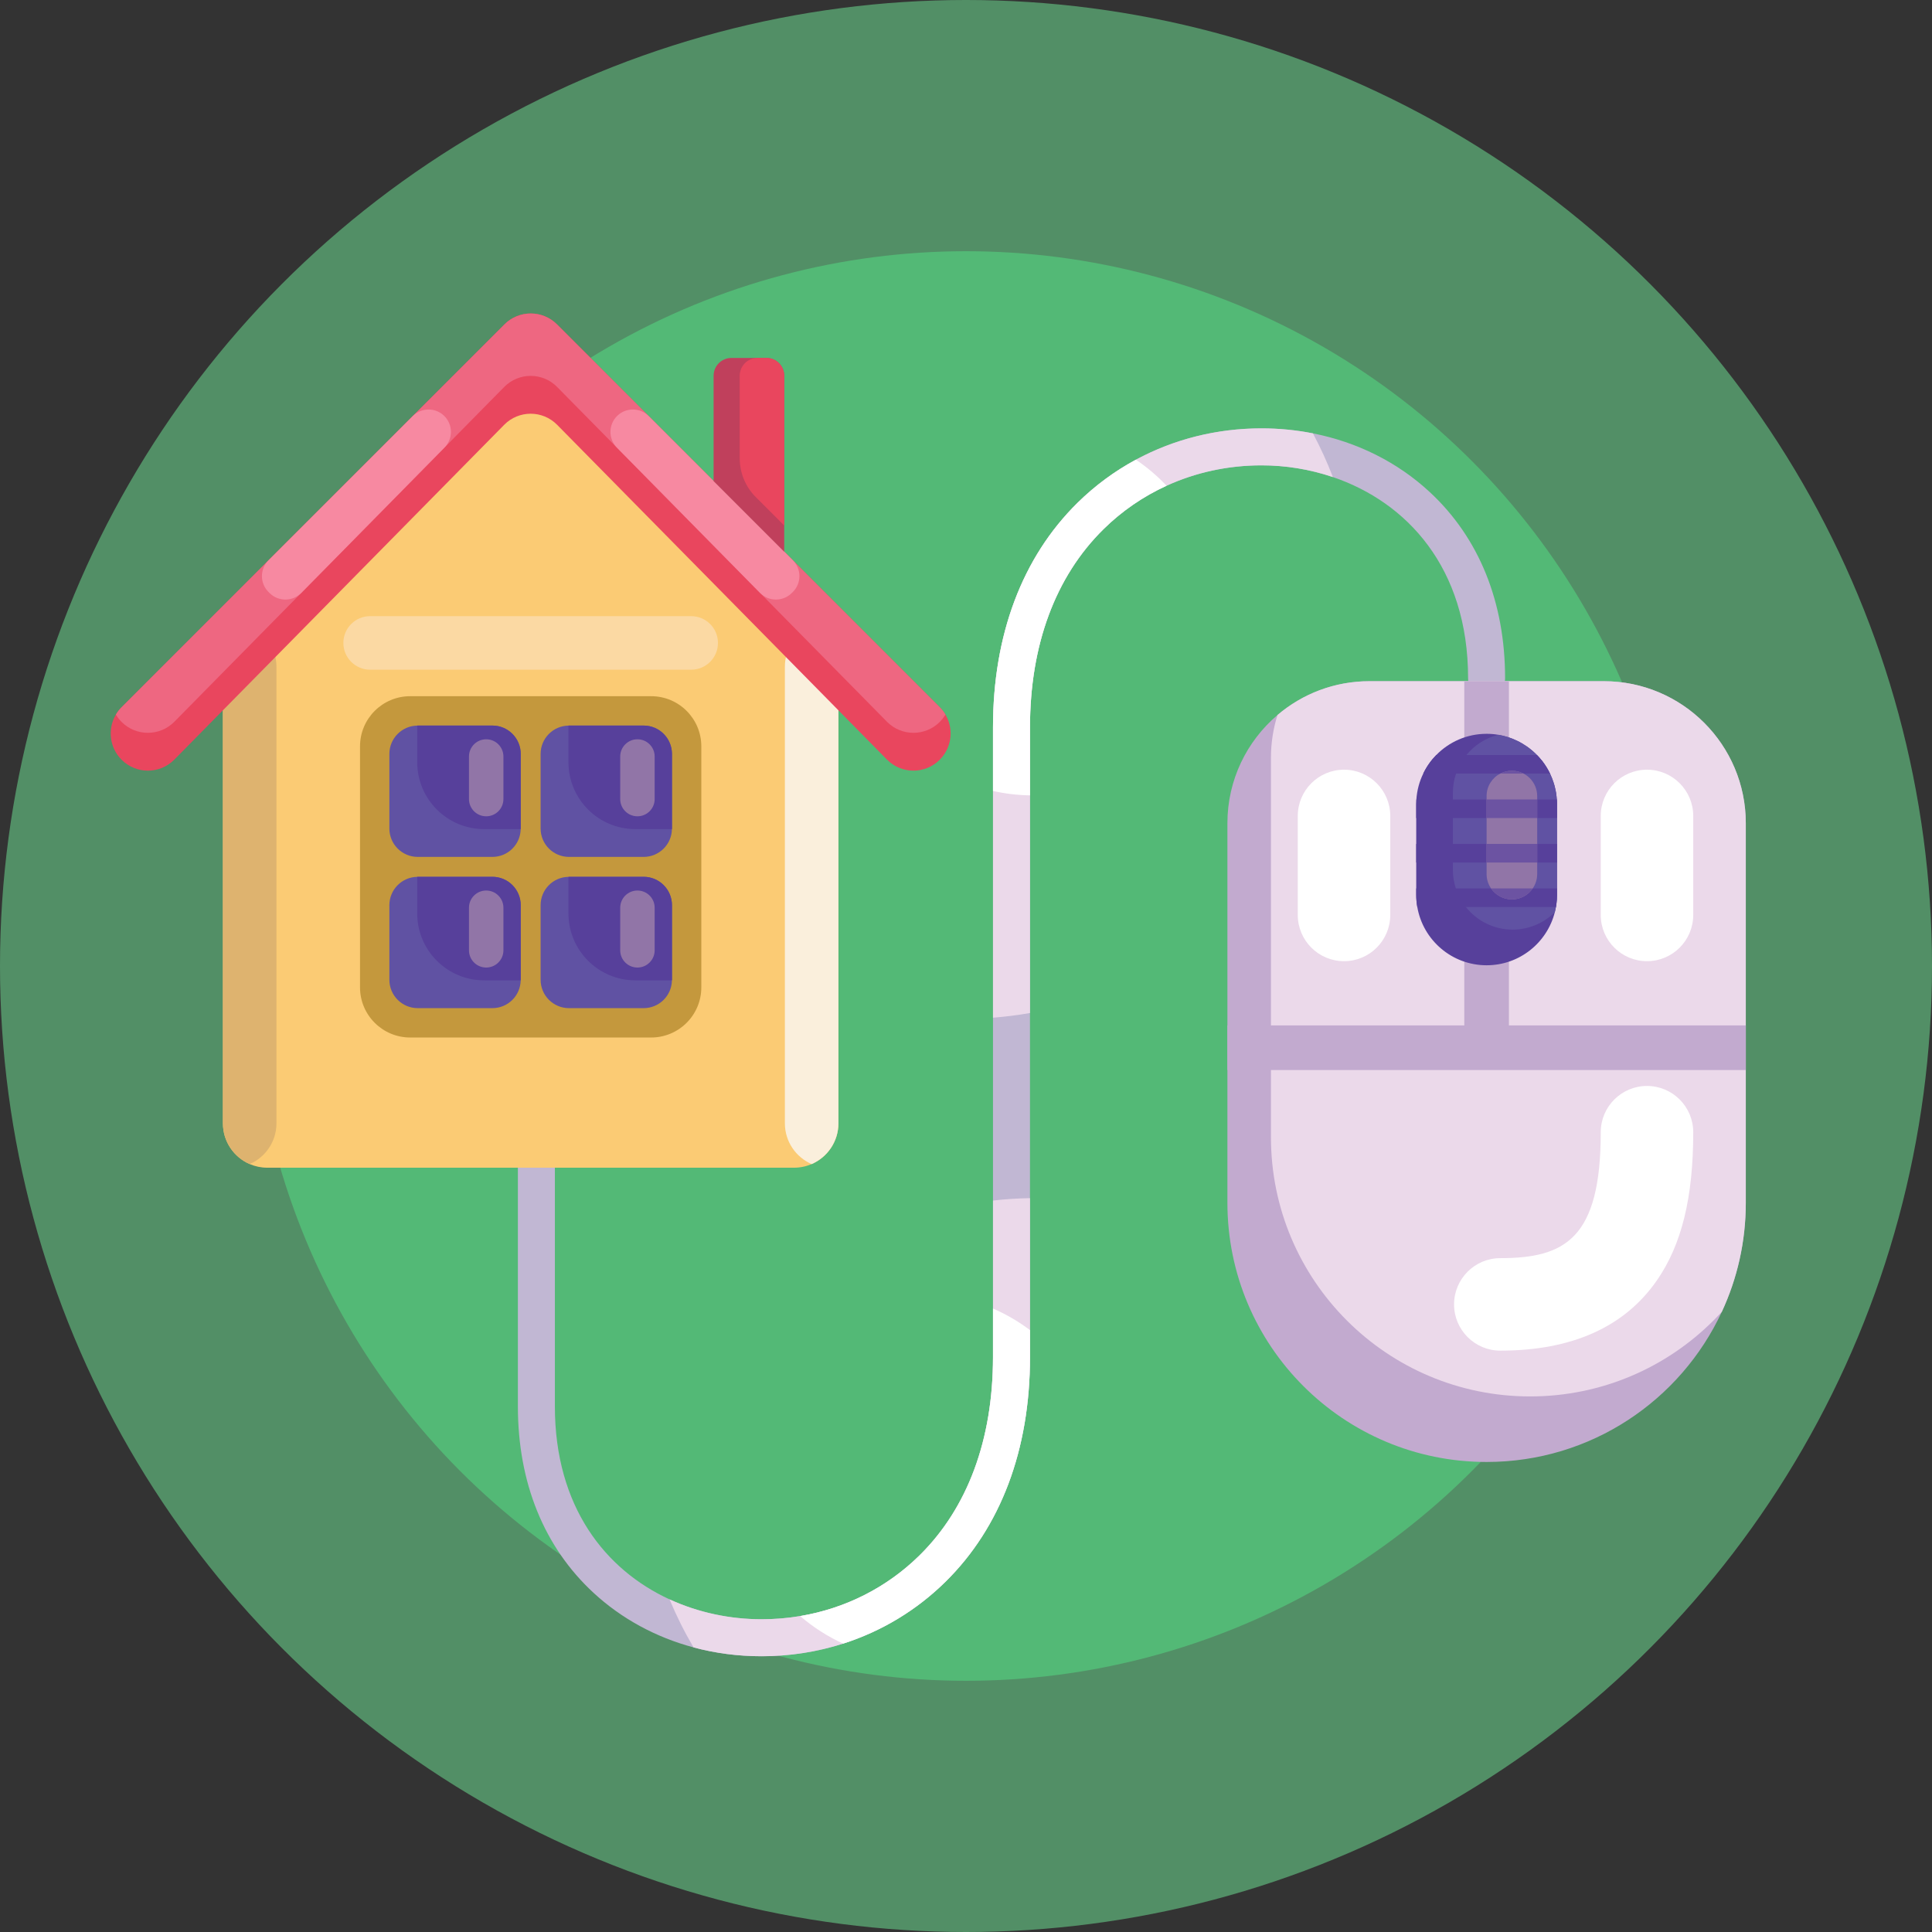 <svg id="Icons" enable-background="new 0 0 512 512" height="512" viewBox="0 0 512 512" width="512" xmlns="http://www.w3.org/2000/svg"><rect x="0" y="0" width="512" height="512" fill="#333333" stroke="none"/><g><g><circle cx="256" cy="256" fill="#528f66" r="256"/><circle cx="256" cy="256" fill="#53b976" r="189.426"/></g><g><path d="m378.847 130.353c-8.519-7.892-19.195-13.196-30.911-15.509-4.411-.873-8.98-1.324-13.627-1.324-18.519 0-35.832 7.009-48.763 19.744-14.647 14.431-22.392 35.009-22.392 59.498v166.916c0 21.813-6.735 39.969-19.46 52.508-11.088 10.921-25.97 16.931-41.891 16.931-8.235 0-16.666-1.725-24.372-5.274h-.01c-16.96-7.823-30.372-24.499-30.372-51.156v-73.594h-9.804v73.594c0 20.206 6.921 37.283 20.019 49.401 7.451 6.892 16.539 11.814 26.529 14.49 5.745 1.549 11.804 2.343 18.009 2.343 18.519 0 35.832-7.009 48.763-19.745 14.647-14.431 22.391-35.009 22.391-59.498v-166.915c0-21.813 6.735-39.969 19.46-52.508 11.088-10.921 25.97-16.931 41.891-16.931 6.333 0 12.784 1.02 18.921 3.108 19.441 6.588 35.832 23.862 35.832 53.322 0 2.706 2.196 4.902 4.902 4.902s4.902-2.196 4.902-4.902c.003-20.206-6.919-37.283-20.017-49.401z" fill="#c1b7d3"/><g><g><g><path d="m222.19 176.669v121.019c0 4.841-2.919 8.992-7.092 10.803h-.006c-1.432.618-3.008.964-4.669.964h-139.582c-1.66 0-3.237-.345-4.669-.964-4.173-1.805-7.098-5.961-7.098-10.803v-121.019l81.558-81.806z" fill="#fbcb74"/><path d="m222.19 176.669v121.019c0 4.841-2.919 8.992-7.092 10.803h-.006c-4.167-1.811-7.092-5.961-7.092-10.803v-121.019c0-4.836 2.925-8.986 7.092-10.803h.006c4.172 1.811 7.092 5.967 7.092 10.803z" fill="#faefdc"/><path d="m73.264 176.669v121.019c0 4.841-2.919 8.998-7.092 10.803-4.173-1.805-7.098-5.961-7.098-10.803v-121.019c0-4.836 2.925-8.992 7.098-10.803 4.173 1.811 7.092 5.967 7.092 10.803z" fill="#deb36f"/><path d="m190.268 170.383c0 3.918-3.177 7.095-7.095 7.095h-85.082c-3.918 0-7.095-3.177-7.095-7.095s3.177-7.095 7.095-7.095h85.082c3.918 0 7.095 3.176 7.095 7.095z" fill="#fbd9a3"/></g><g><path d="m172.565 274.949h-63.864c-7.341 0-13.292-5.951-13.292-13.292v-63.864c0-7.341 5.951-13.292 13.292-13.292h63.864c7.341 0 13.292 5.951 13.292 13.292v63.864c0 7.341-5.951 13.292-13.292 13.292z" fill="#c4983d"/><g><g><path d="m137.999 199.804v19.771c0 .042 0 .095-.011.137-.063 4.089-3.394 7.377-7.504 7.377h-19.771c-4.152 0-7.525-3.362-7.525-7.514v-19.771c0-4.11 3.299-7.451 7.388-7.514.042-.01.095-.01.137-.01h19.771c4.153-.001 7.515 3.372 7.515 7.524z" fill="#6052a3"/><path d="m137.999 199.804v19.771c0 .042 0 .095-.011.137-.042.011-.095.011-.137.011h-9.548c-9.801 0-17.737-7.946-17.737-17.737v-9.559c0-.042 0-.095.011-.137.042-.01.095-.01.137-.01h19.771c4.152-.001 7.514 3.372 7.514 7.524z" fill="#57409b"/><path d="m128.847 216.328c-2.521 0-4.565-2.044-4.565-4.565v-11.28c0-2.521 2.044-4.565 4.565-4.565s4.565 2.044 4.565 4.565v11.28c.001 2.521-2.043 4.565-4.565 4.565z" fill="#9175a7"/></g><g><path d="m178.079 199.804v19.771c0 .042 0 .095-.011.137-.063 4.089-3.394 7.377-7.504 7.377h-19.771c-4.152 0-7.525-3.362-7.525-7.514v-19.771c0-4.11 3.299-7.451 7.388-7.514.042-.01.095-.01.137-.01h19.771c4.153-.001 7.515 3.372 7.515 7.524z" fill="#6052a3"/><path d="m178.079 199.804v19.771c0 .042 0 .095-.011.137-.042.011-.095.011-.137.011h-9.548c-9.801 0-17.737-7.946-17.737-17.737v-9.559c0-.042 0-.095.011-.137.042-.01.095-.01.137-.01h19.771c4.152-.001 7.514 3.372 7.514 7.524z" fill="#57409b"/><path d="m168.928 216.328c-2.521 0-4.565-2.044-4.565-4.565v-11.28c0-2.521 2.044-4.565 4.565-4.565s4.565 2.044 4.565 4.565v11.28c0 2.521-2.044 4.565-4.565 4.565z" fill="#9175a7"/></g><g><path d="m137.999 239.884v19.771c0 .042 0 .095-.011.137-.063 4.089-3.394 7.377-7.504 7.377h-19.771c-4.152 0-7.525-3.362-7.525-7.514v-19.771c0-4.11 3.299-7.451 7.388-7.514.042-.01.095-.01.137-.01h19.771c4.153-.001 7.515 3.372 7.515 7.524z" fill="#6052a3"/><path d="m137.999 239.884v19.771c0 .042 0 .095-.011.137-.042.011-.095.011-.137.011h-9.548c-9.801 0-17.737-7.947-17.737-17.737v-9.559c0-.042 0-.095.011-.137.042-.01.095-.01.137-.01h19.771c4.152-.001 7.514 3.372 7.514 7.524z" fill="#57409b"/><path d="m128.847 256.408c-2.521 0-4.565-2.044-4.565-4.565v-11.28c0-2.521 2.044-4.565 4.565-4.565s4.565 2.044 4.565 4.565v11.28c.001 2.521-2.043 4.565-4.565 4.565z" fill="#9175a7"/></g><g><path d="m178.079 239.884v19.771c0 .042 0 .095-.011.137-.063 4.089-3.394 7.377-7.504 7.377h-19.771c-4.152 0-7.525-3.362-7.525-7.514v-19.771c0-4.11 3.299-7.451 7.388-7.514.042-.01.095-.01.137-.01h19.771c4.153-.001 7.515 3.372 7.515 7.524z" fill="#6052a3"/><path d="m178.079 239.884v19.771c0 .042 0 .095-.011.137-.042.011-.095.011-.137.011h-9.548c-9.801 0-17.737-7.947-17.737-17.737v-9.559c0-.042 0-.095.011-.137.042-.01.095-.01.137-.01h19.771c4.152-.001 7.514 3.372 7.514 7.524z" fill="#57409b"/><path d="m168.928 256.408c-2.521 0-4.565-2.044-4.565-4.565v-11.28c0-2.521 2.044-4.565 4.565-4.565s4.565 2.044 4.565 4.565v11.28c0 2.521-2.044 4.565-4.565 4.565z" fill="#9175a7"/></g></g></g><g><path d="m251.923 194.38c0 2.524-.964 5.042-2.886 6.964-3.866 3.866-10.145 3.844-13.984-.05l-87.408-88.717c-3.855-3.917-10.173-3.917-14.028 0l-87.407 88.717c-1.928 1.956-4.474 2.936-7.014 2.936-2.524 0-5.048-.964-6.97-2.886-3.248-3.248-3.749-8.201-1.515-11.978.412-.696.919-1.354 1.515-1.95l101.459-101.452c3.844-3.85 10.084-3.844 13.928 0l101.425 101.453c.596.596 1.103 1.254 1.515 1.95.914 1.542 1.37 3.275 1.37 5.013z" fill="#e9465e"/><path d="m250.553 189.366c-.412.696-.919 1.354-1.515 1.95v.006c-3.866 3.866-10.145 3.839-13.984-.056l-87.408-88.717c-3.855-3.917-10.173-3.917-14.028 0l-87.408 88.717c-1.928 1.956-4.474 2.936-7.02 2.936-2.524 0-5.042-.958-6.964-2.88-.602-.602-1.103-1.259-1.515-1.956.412-.696.919-1.354 1.515-1.95l101.459-101.452c3.844-3.85 10.084-3.844 13.928 0l101.425 101.453c.596.595 1.103 1.253 1.515 1.949z" fill="#ee6781"/><g fill="#f789a1"><path d="m71.478 157.195-.288-.283c-2.351-2.307-2.368-6.089-.039-8.418l38.235-38.233c2.299-2.299 6.022-2.316 8.341-.037 2.336 2.295 2.367 6.051.068 8.384l-37.947 38.516c-2.293 2.328-6.038 2.359-8.37.071z"/><path d="m209.793 157.194.282-.276c2.357-2.31 2.376-6.099.043-8.433l-38.212-38.223c-2.3-2.301-6.024-2.32-8.348-.044-2.346 2.298-2.38 6.064-.075 8.404l37.931 38.499c2.294 2.33 6.042 2.362 8.379.073z"/></g></g></g><g><path d="m207.827 99.58v46.615l-18.714-18.719v-27.896c0-2.607 2.111-4.719 4.713-4.719h9.287c2.602 0 4.714 2.111 4.714 4.719z" fill="#c0405c"/><path d="m207.827 99.58v39.695l-7.538-7.544c-2.73-2.724-4.256-6.424-4.256-10.273v-21.878c0-2.607 2.111-4.719 4.713-4.719h2.368c2.601 0 4.713 2.111 4.713 4.719z" fill="#e9465e"/></g></g><g><g><path d="m272.958 317.524v42.154c0 24.489-7.745 45.068-22.392 59.498-7.715 7.598-16.98 13.157-27.136 16.402-6.882 2.196-14.156 3.343-21.627 3.343-6.206 0-12.264-.794-18.009-2.343-2.402-4.078-4.529-8.333-6.363-12.735 7.706 3.549 16.137 5.274 24.372 5.274 3.471 0 6.892-.284 10.245-.843 11.99-2.01 22.98-7.549 31.646-16.088 12.725-12.539 19.46-30.695 19.46-52.508v-41.517c3.226-.372 6.491-.588 9.804-.637z" fill="#ebd9ea"/><path d="m353.231 126.432c-6.137-2.088-12.588-3.108-18.921-3.108-8.863 0-17.411 1.863-25.156 5.402-6.166 2.814-11.823 6.686-16.735 11.529-12.725 12.539-19.46 30.695-19.46 52.508v75.694c-3.216.568-6.49.98-9.804 1.245v-76.939c0-24.489 7.745-45.067 22.392-59.498 4.647-4.578 9.853-8.411 15.48-11.441 10.039-5.421 21.411-8.303 33.283-8.303 4.647 0 9.215.451 13.627 1.324 2 3.734 3.764 7.597 5.294 11.587z" fill="#ebd9ea"/><g fill="#fff"><path d="m309.153 128.726c-6.166 2.814-11.823 6.686-16.735 11.529-12.725 12.539-19.46 30.695-19.46 52.508v18.019c-3.363-.059-6.647-.461-9.804-1.167v-16.853c0-24.489 7.745-45.067 22.392-59.498 4.647-4.578 9.853-8.411 15.48-11.441 2.961 2.001 5.686 4.315 8.127 6.903z"/><path d="m272.958 352.493v7.186c0 24.489-7.745 45.068-22.392 59.498-7.715 7.598-16.98 13.157-27.136 16.402-4.137-1.902-7.961-4.363-11.382-7.304 11.99-2.01 22.98-7.549 31.646-16.088 12.725-12.539 19.46-30.695 19.46-52.508v-12.901c3.501 1.519 6.795 3.45 9.804 5.715z"/></g></g><g><g><path d="m462.654 218.17v100.575c0 10.323-2.274 20.107-6.353 28.892-10.911 23.509-34.715 39.802-62.331 39.802h-.01c-37.93 0-68.684-30.754-68.684-68.694v-100.575c0-11.49 5.147-21.784 13.274-28.686 6.559-5.588 15.068-8.961 24.372-8.961h62.086c20.794.001 37.646 16.863 37.646 37.647z" fill="#c2aacf"/></g><g><path d="m462.654 218.17v100.575c0 10.323-2.274 20.107-6.353 28.892-.725.784-1.461 1.559-2.216 2.314-12.431 12.431-29.607 20.117-48.577 20.117-37.94 0-68.694-30.754-68.694-68.694v-100.566c0-3.941.608-7.745 1.735-11.323 6.559-5.588 15.068-8.961 24.372-8.961h62.086c20.795 0 37.647 16.862 37.647 37.646z" fill="#ebd9ea"/></g><g><g><path d="m388.05 180.528h11.83v97.129h-11.83z" fill="#c2aacf"/></g><g><path d="m388.05 208.965h11.83v137.384h-11.83z" fill="#c2aacf" transform="matrix(0 -1 1 0 116.308 671.622)"/></g></g><g><g><path d="m412.616 213.121v24.039c0 .362-.01.725-.039 1.088.01.049 0 .108-.01.157-.02.363-.049.726-.098 1.089-.039.294-.078.578-.137.872-.02.157-.049.324-.088.481-.059.294-.118.588-.196.882-2.039 8.088-9.363 14.078-18.078 14.078h-.01c-9.206 0-16.852-6.676-18.362-15.441-.186-1.039-.284-2.117-.284-3.205v-24.039c0-.421.01-.843.039-1.255.167-2.451.794-4.764 1.824-6.863.872-1.823 2.049-3.49 3.451-4.921 3.382-3.46 8.108-5.617 13.333-5.617h.01c1.059 0 2.098.088 3.108.265.765.127 1.51.304 2.235.52.167.049.324.098.48.147.794.265 1.569.578 2.304.941.196.088.382.186.569.284.216.108.431.225.637.353.422.245.824.5 1.225.775.02.01.039.02.059.039.382.255.745.539 1.108.833.176.147.353.294.52.431.216.186.431.392.647.598.147.137.294.284.431.431.196.186.373.382.559.588.157.167.304.343.451.529.157.186.314.372.471.569.765 1 1.431 2.088 1.99 3.235.382.794.706 1.608.971 2.451.088.255.167.519.235.785.098.362.186.725.255 1.098.049.236.098.471.137.706 0 .02.01.029.01.049.039.245.069.481.098.726.02.088.029.167.029.255.029.265.049.529.069.794.038.41.047.832.047 1.253z" fill="#57409b"/></g><g><path d="m412.616 213.121v24.039c0 .362-.01.725-.039 1.088.01.049 0 .108-.01.157-.02.363-.049.726-.098 1.089-.039.294-.078.578-.137.872-.02.157-.049.324-.088.481-.059.294-.118.588-.196.882-2.863 2.853-6.814 4.628-11.186 4.628-5.019 0-9.5-2.343-12.392-5.99-1.167-1.451-2.069-3.117-2.657-4.921-.51-1.549-.784-3.206-.784-4.922v-20.411c0-1.784.294-3.51.843-5.108.618-1.814 1.549-3.48 2.745-4.921 2.127-2.608 5.078-4.529 8.461-5.353.765.127 1.51.304 2.235.52.167.049.324.098.48.147.794.265 1.569.578 2.304.941.196.088.382.186.569.284.216.108.431.225.637.353.422.245.824.5 1.225.775.02.01.039.02.059.039.382.255.745.539 1.108.833.176.147.353.294.52.431.216.186.431.392.647.598.147.137.294.284.431.431.196.186.373.382.559.588.157.167.304.343.451.529.157.186.314.372.471.569.765 1 1.431 2.088 1.99 3.235.382.794.706 1.608.971 2.451.088.255.167.519.235.785.098.362.186.725.255 1.098.049.236.098.471.137.706 0 .02.01.029.01.049.039.245.069.481.098.726.02.088.029.167.029.255.029.265.049.529.069.794.039.41.048.832.048 1.253z" fill="#6052a3"/></g><g><path d="m375.314 223.654h37.303v4.924h-37.303z" fill="#57409b"/></g><g><path d="m412.616 213.121v3.667h-37.303v-3.667c0-.421.01-.843.039-1.255h37.215c.04.412.049.834.049 1.255z" fill="#57409b"/></g><g><path d="m410.763 205.004h-33.587c.872-1.823 2.049-3.49 3.451-4.921h26.666c.196.186.373.382.559.588.157.167.304.343.451.529.157.186.314.372.471.569.764 1 1.431 2.088 1.989 3.235z" fill="#57409b"/></g><g><path d="m412.616 235.444v1.716c0 .362-.01.725-.039 1.088.01.049 0 .108-.01.157-.02.363-.049.726-.098 1.089-.039.294-.078.578-.137.872h-36.734c-.186-1.039-.284-2.117-.284-3.205v-1.716h37.302z" fill="#57409b"/></g><g><path d="m407.371 210.954v20.696c0 1.402-.441 2.716-1.186 3.794-1.206 1.754-3.225 2.911-5.519 2.911-2.284 0-4.314-1.157-5.519-2.911-.745-1.079-1.186-2.393-1.186-3.794v-20.696c0-2.588 1.48-4.843 3.637-5.951.922-.48 1.961-.745 3.069-.745s2.147.265 3.069.745c.618.314 1.186.726 1.676 1.216 1.205 1.216 1.959 2.883 1.959 4.735z" fill="#9175a7"/></g></g><g><g><path d="m393.96 223.65h13.411v4.931h-13.411z" fill="#6c53a2"/></g><g><path d="m393.96 211.866h13.411v4.921h-13.411z" fill="#6c53a2"/></g><g><path d="m403.734 205.004h-6.137c.922-.48 1.961-.745 3.069-.745s2.147.265 3.068.745z" fill="#6c53a2"/></g><g><path d="m406.185 235.444c-1.206 1.754-3.225 2.911-5.519 2.911-2.284 0-4.314-1.157-5.519-2.911z" fill="#6c53a2"/></g></g><g><path d="m436.469 254.723c-6.768 0-12.255-5.487-12.255-12.255v-26.235c0-6.768 5.487-12.255 12.255-12.255s12.255 5.487 12.255 12.255v26.235c0 6.768-5.487 12.255-12.255 12.255z" fill="#fff"/></g><g><path d="m356.18 254.723c-6.768 0-12.255-5.487-12.255-12.255v-26.235c0-6.768 5.487-12.255 12.255-12.255s12.255 5.487 12.255 12.255v26.235c0 6.768-5.487 12.255-12.255 12.255z" fill="#fff"/></g><g><path d="m397.597 357.933c-6.768 0-12.255-5.487-12.255-12.255s5.486-12.255 12.255-12.255c17.263 0 26.618-5.319 26.618-33.377 0-6.768 5.486-12.255 12.255-12.255 6.768 0 12.255 5.487 12.255 12.255 0 17.302-3.053 29.771-9.609 39.241-8.565 12.373-22.533 18.646-41.519 18.646z" fill="#fff"/></g></g></g></g></g></svg>
